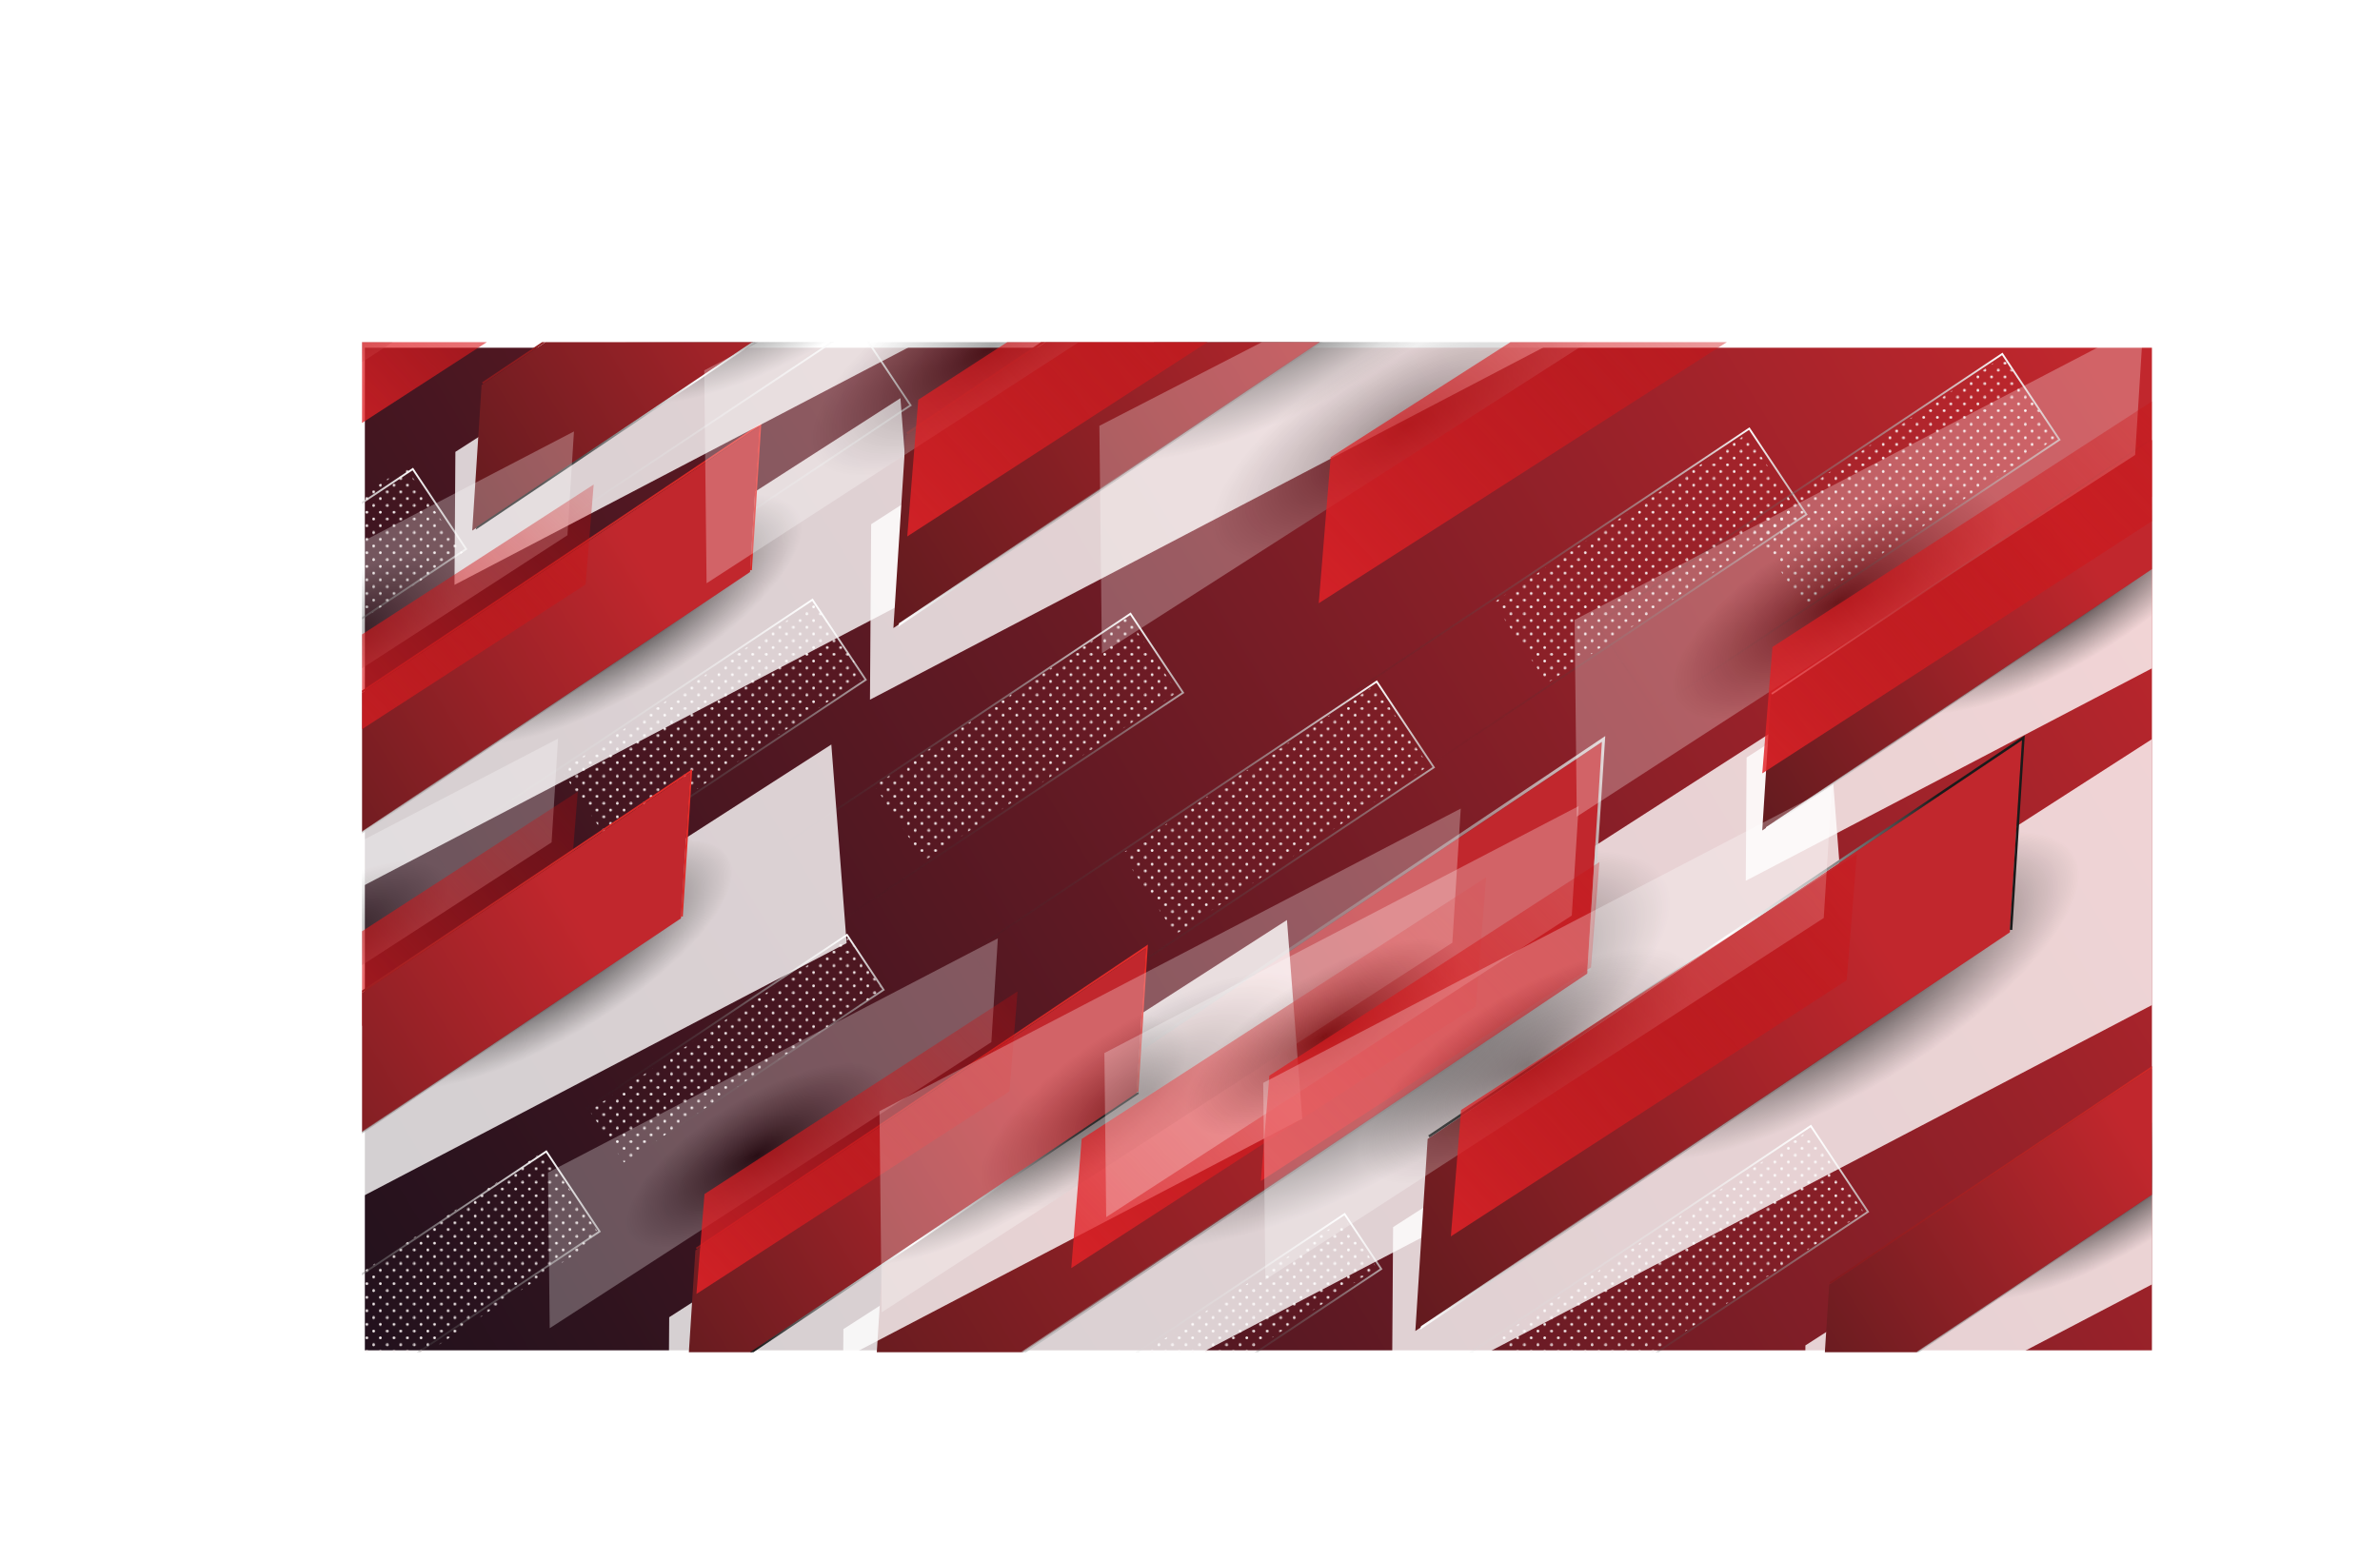 <svg xmlns="http://www.w3.org/2000/svg" xmlns:xlink="http://www.w3.org/1999/xlink" viewBox="0 0 2549.04 1650.53"><defs><style>.cls-1,.cls-10,.cls-11,.cls-12,.cls-13,.cls-14,.cls-15,.cls-17,.cls-6,.cls-7,.cls-8,.cls-9{fill:none;}.cls-2{fill:#f7f0f0;}.cls-3{isolation:isolate;}.cls-4{clip-path:url(#clip-path);}.cls-5{fill:url(#linear-gradient);}.cls-10,.cls-11,.cls-12,.cls-13,.cls-14,.cls-15,.cls-17,.cls-6,.cls-7,.cls-8,.cls-9{stroke-miterlimit:10;stroke-width:2px;}.cls-6{stroke:url(#linear-gradient-2);}.cls-7{stroke:url(#linear-gradient-3);}.cls-8{stroke:url(#linear-gradient-4);}.cls-9{stroke:url(#linear-gradient-5);}.cls-10{stroke:url(#linear-gradient-6);}.cls-11{stroke:url(#linear-gradient-7);}.cls-12{stroke:url(#linear-gradient-8);}.cls-13{stroke:url(#linear-gradient-9);}.cls-14{stroke:url(#linear-gradient-10);}.cls-15{stroke:url(#linear-gradient-11);}.cls-16{fill:url(#_10_dpi_20_2);}.cls-17{stroke:url(#linear-gradient-12);}.cls-18,.cls-22,.cls-26,.cls-30,.cls-34,.cls-38,.cls-42,.cls-46,.cls-50,.cls-52,.cls-54,.cls-56,.cls-58,.cls-60,.cls-62,.cls-64,.cls-66,.cls-68,.cls-70{mix-blend-mode:multiply;}.cls-18{fill:url(#radial-gradient);}.cls-19{fill:url(#linear-gradient-13);}.cls-20{fill:url(#linear-gradient-14);}.cls-21{fill:url(#linear-gradient-15);}.cls-22{fill:url(#radial-gradient-2);}.cls-23{fill:url(#linear-gradient-16);}.cls-24{fill:url(#linear-gradient-17);}.cls-25{fill:url(#radial-gradient-3);}.cls-26{fill:url(#radial-gradient-4);}.cls-27{fill:url(#linear-gradient-18);}.cls-28{fill:url(#linear-gradient-19);}.cls-29{fill:url(#linear-gradient-20);}.cls-30{fill:url(#radial-gradient-5);}.cls-31{fill:url(#linear-gradient-21);}.cls-32{fill:url(#linear-gradient-22);}.cls-33{fill:url(#radial-gradient-6);}.cls-34{fill:url(#radial-gradient-7);}.cls-35{fill:url(#linear-gradient-23);}.cls-36{fill:url(#linear-gradient-24);}.cls-37{fill:url(#linear-gradient-25);}.cls-38{fill:url(#radial-gradient-8);}.cls-39{fill:url(#linear-gradient-26);}.cls-40{fill:url(#radial-gradient-9);}.cls-41{fill:url(#linear-gradient-27);}.cls-42{fill:url(#radial-gradient-10);}.cls-43{fill:url(#linear-gradient-28);}.cls-44{fill:url(#linear-gradient-29);}.cls-45{fill:url(#linear-gradient-30);}.cls-46{fill:url(#radial-gradient-11);}.cls-47{fill:url(#linear-gradient-31);}.cls-48{fill:url(#linear-gradient-32);}.cls-49{fill:url(#linear-gradient-33);}.cls-50,.cls-52,.cls-54,.cls-56,.cls-58,.cls-60,.cls-62,.cls-64,.cls-66,.cls-68{opacity:0.35;}.cls-50{fill:url(#radial-gradient-12);}.cls-51{fill:url(#linear-gradient-34);}.cls-52{fill:url(#radial-gradient-13);}.cls-53{fill:url(#linear-gradient-35);}.cls-54{fill:url(#radial-gradient-14);}.cls-55{fill:url(#linear-gradient-36);}.cls-56{fill:url(#radial-gradient-15);}.cls-57{fill:url(#linear-gradient-37);}.cls-58{fill:url(#radial-gradient-16);}.cls-59{fill:url(#linear-gradient-38);}.cls-60{fill:url(#radial-gradient-17);}.cls-61{fill:url(#linear-gradient-39);}.cls-62{fill:url(#radial-gradient-18);}.cls-63{fill:url(#linear-gradient-40);}.cls-64{fill:url(#radial-gradient-19);}.cls-65{fill:url(#linear-gradient-41);}.cls-66{fill:url(#radial-gradient-20);}.cls-67{fill:url(#linear-gradient-42);}.cls-68{fill:url(#radial-gradient-21);}.cls-69{fill:url(#linear-gradient-43);}.cls-70{fill:url(#radial-gradient-22);}.cls-71{fill:url(#linear-gradient-44);}.cls-72{fill:url(#linear-gradient-45);}.cls-73{fill:url(#linear-gradient-46);}</style><clipPath id="clip-path" transform="translate(385.77 367.53)"><rect class="cls-1" x="2" y="-1" width="1917" height="1082"/></clipPath><linearGradient id="linear-gradient" x1="2239.81" y1="365.87" x2="297.95" y2="1550.67" gradientUnits="userSpaceOnUse"><stop offset="0" stop-color="#c1272d"/><stop offset="0.13" stop-color="#a9242b"/><stop offset="0.55" stop-color="#5d1923"/><stop offset="0.85" stop-color="#2d131e"/><stop offset="1" stop-color="#1b101c"/></linearGradient><linearGradient id="linear-gradient-2" x1="377.65" y1="239.68" x2="242.91" y2="665.85" gradientTransform="translate(303.1 -96.07) rotate(33.67)" gradientUnits="userSpaceOnUse"><stop offset="0" stop-color="#fff"/><stop offset="0.01" stop-color="#fafafa" stop-opacity="0.98"/><stop offset="0.18" stop-color="silver" stop-opacity="0.72"/><stop offset="0.34" stop-color="#8d8d8d" stop-opacity="0.5"/><stop offset="0.49" stop-color="#646464" stop-opacity="0.32"/><stop offset="0.64" stop-color="#444" stop-opacity="0.18"/><stop offset="0.78" stop-color="#2d2d2d" stop-opacity="0.08"/><stop offset="0.9" stop-color="#1f1f1f" stop-opacity="0.02"/><stop offset="1" stop-color="#1a1a1a" stop-opacity="0"/></linearGradient><linearGradient id="linear-gradient-3" x1="-50.35" y1="99.68" x2="-185.09" y2="525.85" gradientTransform="translate(153.66 117.75) rotate(33.67)" xlink:href="#linear-gradient-2"/><linearGradient id="linear-gradient-4" x1="425.65" y1="-54.32" x2="290.91" y2="371.85" gradientTransform="translate(148.15 -172.01) rotate(33.67)" xlink:href="#linear-gradient-2"/><linearGradient id="linear-gradient-5" x1="448.23" y1="609.29" x2="355.45" y2="902.74" gradientTransform="translate(486.61 -95.95) rotate(33.67)" xlink:href="#linear-gradient-2"/><linearGradient id="linear-gradient-6" x1="981.23" y1="908.29" x2="888.45" y2="1201.74" gradientTransform="translate(741.83 -341.31) rotate(33.67)" xlink:href="#linear-gradient-2"/><linearGradient id="linear-gradient-7" x1="719.68" y1="255.11" x2="586.73" y2="675.62" gradientTransform="translate(367.63 -284.1) rotate(33.67)" xlink:href="#linear-gradient-2"/><linearGradient id="linear-gradient-8" x1="974.25" y1="324.87" x2="829.87" y2="781.51" gradientTransform="translate(458.09 -407.34) rotate(33.67)" xlink:href="#linear-gradient-2"/><linearGradient id="linear-gradient-9" x1="1373.25" y1="53.87" x2="1228.87" y2="510.51" gradientTransform="translate(374.78 -674.05) rotate(33.67)" xlink:href="#linear-gradient-2"/><linearGradient id="linear-gradient-10" x1="1439.25" y1="800.87" x2="1294.87" y2="1257.51" gradientTransform="translate(800.04 -585.3) rotate(33.67)" xlink:href="#linear-gradient-2"/><linearGradient id="linear-gradient-11" x1="1644.25" y1="-26.13" x2="1499.87" y2="430.51" gradientTransform="translate(375.89 -837.73) rotate(33.67)" xlink:href="#linear-gradient-2"/><pattern id="_10_dpi_20_2" data-name="10 dpi 20% 2" x="385.77" y="367.53" width="28.8" height="28.8" patternUnits="userSpaceOnUse" viewBox="0 0 28.8 28.8"><rect class="cls-1" width="28.8" height="28.8"/><path class="cls-2" d="M28.8,30.24a1.44,1.44,0,1,0-1.44-1.44A1.44,1.44,0,0,0,28.8,30.24Z"/><path class="cls-2" d="M14.4,30.24A1.44,1.44,0,1,0,13,28.8,1.44,1.44,0,0,0,14.4,30.24Z"/><path class="cls-2" d="M28.8,15.84a1.44,1.44,0,1,0-1.44-1.44A1.44,1.44,0,0,0,28.8,15.84Z"/><path class="cls-2" d="M14.4,15.84A1.44,1.44,0,1,0,13,14.4,1.44,1.44,0,0,0,14.4,15.84Z"/><path class="cls-2" d="M7.2,23A1.44,1.44,0,1,0,5.76,21.6,1.44,1.44,0,0,0,7.2,23Z"/><path class="cls-2" d="M21.6,23a1.44,1.44,0,1,0-1.44-1.44A1.44,1.44,0,0,0,21.6,23Z"/><path class="cls-2" d="M7.2,8.64A1.44,1.44,0,1,0,5.76,7.2,1.44,1.44,0,0,0,7.2,8.64Z"/><path class="cls-2" d="M21.6,8.64A1.44,1.44,0,1,0,20.16,7.2,1.44,1.44,0,0,0,21.6,8.64Z"/><path class="cls-2" d="M0,30.24A1.44,1.44,0,0,0,1.44,28.8,1.45,1.45,0,0,0,0,27.36,1.44,1.44,0,0,0-1.44,28.8,1.43,1.43,0,0,0,0,30.24Z"/><path class="cls-2" d="M0,15.84A1.44,1.44,0,0,0,1.44,14.4,1.45,1.45,0,0,0,0,13,1.44,1.44,0,0,0-1.44,14.4,1.43,1.43,0,0,0,0,15.84Z"/><path class="cls-2" d="M28.8,1.44A1.45,1.45,0,0,0,30.24,0,1.44,1.44,0,0,0,28.8-1.44,1.43,1.43,0,0,0,27.36,0,1.44,1.44,0,0,0,28.8,1.44Z"/><path class="cls-2" d="M14.4,1.44A1.45,1.45,0,0,0,15.84,0,1.44,1.44,0,0,0,14.4-1.44,1.43,1.43,0,0,0,13,0,1.44,1.44,0,0,0,14.4,1.44Z"/><path class="cls-2" d="M0,1.44A1.45,1.45,0,0,0,1.44,0,1.44,1.44,0,0,0,0-1.44,1.43,1.43,0,0,0-1.44,0,1.44,1.44,0,0,0,0,1.44Z"/></pattern><linearGradient id="linear-gradient-12" x1="92.65" y1="830.68" x2="-42.09" y2="1256.85" gradientTransform="translate(582.97 161.12) rotate(33.67)" xlink:href="#linear-gradient-2"/><radialGradient id="radial-gradient" cx="1085.77" cy="758.29" r="425.35" gradientTransform="matrix(0.86, -0.51, 0.18, 0.3, 401.43, 1451.23)" gradientUnits="userSpaceOnUse"><stop offset="0"/><stop offset="0.85" stop-color="#fff" stop-opacity="0.8"/></radialGradient><linearGradient id="linear-gradient-13" x1="386.33" y1="1083.87" x2="1130.3" y2="689.43" gradientTransform="translate(355.46 437.05) rotate(-3.85)" gradientUnits="userSpaceOnUse"><stop offset="0.01" stop-color="#5b1a1e"/><stop offset="1" stop-color="#c1272d"/></linearGradient><linearGradient id="linear-gradient-14" x1="1822.74" y1="773.39" x2="836.13" y2="1566.1" gradientTransform="matrix(1, 0, 0, 1, 0, 0)" xlink:href="#linear-gradient-2"/><linearGradient id="linear-gradient-15" x1="552.46" y1="930.62" x2="1318.27" y2="930.62" gradientTransform="matrix(1, 0, 0, 1, 0, 0)" xlink:href="#linear-gradient-2"/><radialGradient id="radial-gradient-2" cx="688" cy="856.32" r="267.25" gradientTransform="matrix(0.86, -0.51, 0.18, 0.3, 327.53, 1315.72)" xlink:href="#radial-gradient"/><linearGradient id="linear-gradient-16" x1="235.98" y1="1035.39" x2="703.43" y2="787.56" xlink:href="#linear-gradient-13"/><linearGradient id="linear-gradient-17" x1="744.43" y1="1356.18" x2="1391.72" y2="998.32" gradientUnits="userSpaceOnUse"><stop offset="0" stop-color="#811a1e"/><stop offset="1" stop-color="#ff312d"/></linearGradient><radialGradient id="radial-gradient-3" cx="593.5" cy="964.59" r="205.17" gradientUnits="userSpaceOnUse"><stop offset="0" stop-color="#fff"/><stop offset="1" stop-color="#1a1a1a"/></radialGradient><radialGradient id="radial-gradient-4" cx="274" cy="297.32" r="267.25" gradientTransform="matrix(0.86, -0.51, 0.18, 0.3, 370.5, 714.73)" xlink:href="#radial-gradient"/><linearGradient id="linear-gradient-18" x1="-139.55" y1="449.85" x2="327.9" y2="202.02" xlink:href="#linear-gradient-13"/><linearGradient id="linear-gradient-19" x1="330.43" y1="797.18" x2="977.72" y2="439.32" xlink:href="#linear-gradient-17"/><linearGradient id="linear-gradient-20" x1="-61.09" y1="405.59" x2="420.08" y2="405.59" gradientTransform="matrix(1, 0, 0, 1, 0, 0)" xlink:href="#linear-gradient-2"/><radialGradient id="radial-gradient-5" cx="459" cy="-70.68" r="267.25" gradientTransform="matrix(0.86, -0.51, 0.18, 0.3, 463.35, 553.42)" xlink:href="#radial-gradient"/><linearGradient id="linear-gradient-21" x1="69.74" y1="95.1" x2="537.19" y2="-152.73" xlink:href="#linear-gradient-13"/><linearGradient id="linear-gradient-22" x1="515.43" y1="429.18" x2="1162.72" y2="71.32" xlink:href="#linear-gradient-17"/><radialGradient id="radial-gradient-6" cx="364.5" cy="37.59" r="205.17" xlink:href="#radial-gradient-3"/><radialGradient id="radial-gradient-7" cx="1018.41" cy="-53.05" r="352.66" gradientTransform="matrix(0.86, -0.51, 0.18, 0.3, 539.09, 852.19)" xlink:href="#radial-gradient"/><linearGradient id="linear-gradient-23" x1="489.96" y1="214.86" x2="1106.81" y2="-112.17" xlink:href="#linear-gradient-13"/><linearGradient id="linear-gradient-24" x1="969.59" y1="489.11" x2="1823.74" y2="16.88" xlink:href="#linear-gradient-17"/><linearGradient id="linear-gradient-25" x1="576.23" y1="89.84" x2="1211.18" y2="89.84" gradientTransform="matrix(1, 0, 0, 1, 0, 0)" xlink:href="#linear-gradient-2"/><radialGradient id="radial-gradient-8" cx="1577.41" cy="699.95" r="352.66" gradientTransform="matrix(0.86, -0.51, 0.18, 0.3, 481.38, 1662.42)" xlink:href="#radial-gradient"/><linearGradient id="linear-gradient-26" x1="997.14" y1="1003.7" x2="1613.98" y2="676.67" xlink:href="#linear-gradient-13"/><radialGradient id="radial-gradient-9" cx="1849.11" cy="1003.14" r="272.43" xlink:href="#radial-gradient-3"/><linearGradient id="linear-gradient-27" x1="1135.23" y1="842.84" x2="1770.18" y2="842.84" gradientTransform="matrix(1, 0, 0, 1, 0, 0)" xlink:href="#linear-gradient-2"/><radialGradient id="radial-gradient-10" cx="1871.93" cy="903.77" r="242.56" gradientTransform="matrix(0.86, -0.51, 0.18, 0.3, 485.97, 1955.07)" xlink:href="#radial-gradient"/><linearGradient id="linear-gradient-28" x1="1453.57" y1="1143.56" x2="1877.84" y2="918.63" xlink:href="#linear-gradient-13"/><linearGradient id="linear-gradient-29" x1="1958.78" y1="1391.41" x2="2546.27" y2="1066.61" xlink:href="#linear-gradient-17"/><linearGradient id="linear-gradient-30" x1="1567.79" y1="1002.05" x2="2004.51" y2="1002.05" gradientTransform="matrix(1, 0, 0, 1, 0, 0)" xlink:href="#linear-gradient-2"/><radialGradient id="radial-gradient-11" cx="1815.86" cy="270.39" r="247.74" gradientTransform="matrix(0.86, -0.51, 0.18, 0.3, 592.94, 1485.64)" xlink:href="#radial-gradient"/><linearGradient id="linear-gradient-31" x1="1431.88" y1="511.76" x2="1865.2" y2="282.02" xlink:href="#linear-gradient-13"/><linearGradient id="linear-gradient-32" x1="1897.08" y1="592.72" x2="2345.91" y2="592.72" gradientTransform="matrix(1, 0, 0, 1, 0, 0)" xlink:href="#linear-gradient-2"/><linearGradient id="linear-gradient-33" x1="1505.24" y1="370.76" x2="1951.27" y2="370.76" gradientTransform="matrix(1, 0, 0, 1, 0, 0)" xlink:href="#linear-gradient-2"/><radialGradient id="radial-gradient-12" cx="2815.77" cy="1250.3" r="251.3" gradientTransform="matrix(-0.89, 0.53, -0.16, -0.36, 3766.59, -669.3)" xlink:href="#radial-gradient"/><linearGradient id="linear-gradient-34" x1="3058.39" y1="971.05" x2="2216.48" y2="1794.2" gradientTransform="translate(3818.67 1781.11) rotate(-179.06)" gradientUnits="userSpaceOnUse"><stop offset="0" stop-color="#eb292f"/><stop offset="0.09" stop-color="#e9272d" stop-opacity="0.95"/><stop offset="0.26" stop-color="#e22126" stop-opacity="0.81"/><stop offset="0.49" stop-color="#d8181c" stop-opacity="0.58"/><stop offset="0.76" stop-color="#cb0c0e" stop-opacity="0.28"/><stop offset="0.99" stop-color="#be0101" stop-opacity="0"/></linearGradient><radialGradient id="radial-gradient-13" cx="3015.3" cy="481.23" r="183.73" gradientTransform="matrix(-0.89, 0.53, -0.16, -0.36, 3571.31, -187.14)" xlink:href="#radial-gradient"/><linearGradient id="linear-gradient-35" x1="3219.24" y1="206.72" x2="2603.69" y2="808.55" xlink:href="#linear-gradient-34"/><radialGradient id="radial-gradient-14" cx="2600.11" cy="561.73" r="237.41" gradientTransform="matrix(-0.89, 0.53, -0.16, -0.36, 3634.29, -5.13)" xlink:href="#radial-gradient"/><linearGradient id="linear-gradient-36" x1="2859.33" y1="200.68" x2="2063.93" y2="978.35" xlink:href="#linear-gradient-34"/><radialGradient id="radial-gradient-15" cx="2415.64" cy="624.25" r="193.7" gradientTransform="matrix(-0.89, 0.53, -0.16, -0.36, 3668.31, 54.86)" xlink:href="#radial-gradient"/><linearGradient id="linear-gradient-37" x1="2624.39" y1="330.1" x2="1975.46" y2="964.56" xlink:href="#linear-gradient-34"/><radialGradient id="radial-gradient-16" cx="2197.64" cy="608.36" r="232.3" gradientTransform="matrix(-0.89, 0.53, -0.16, -0.36, 3688.24, 195.79)" xlink:href="#radial-gradient"/><linearGradient id="linear-gradient-38" x1="2449.46" y1="245.15" x2="1671.19" y2="1006.06" xlink:href="#linear-gradient-34"/><radialGradient id="radial-gradient-17" cx="1892.76" cy="1060.34" r="232.3" gradientTransform="matrix(-0.89, 0.53, -0.16, -0.36, 3823.24, 23.05)" xlink:href="#radial-gradient"/><linearGradient id="linear-gradient-39" x1="2124.09" y1="746.53" x2="1345.83" y2="1507.44" xlink:href="#linear-gradient-34"/><radialGradient id="radial-gradient-18" cx="2411.17" cy="1188.93" r="232.3" gradientTransform="matrix(-1.04, 0.62, -0.19, -0.41, 4239.42, -551.08)" xlink:href="#radial-gradient"/><linearGradient id="linear-gradient-40" x1="2629.55" y1="891.15" x2="1724.59" y2="1775.93" xlink:href="#linear-gradient-34"/><radialGradient id="radial-gradient-19" cx="3497.67" cy="645.61" r="183.73" gradientTransform="matrix(-0.89, 0.53, -0.16, -0.36, 3556.42, -599.73)" xlink:href="#radial-gradient"/><linearGradient id="linear-gradient-41" x1="3693.67" y1="413" x2="3078.12" y2="1014.83" xlink:href="#linear-gradient-34"/><radialGradient id="radial-gradient-20" cx="3499.33" cy="935.24" r="183.73" gradientTransform="matrix(-0.89, 0.53, -0.16, -0.36, 3621.68, -826.6)" xlink:href="#radial-gradient"/><linearGradient id="linear-gradient-42" x1="3682.05" y1="742.23" x2="3066.5" y2="1344.06" xlink:href="#linear-gradient-34"/><radialGradient id="radial-gradient-21" cx="3465.99" cy="1256.55" r="183.73" gradientTransform="matrix(-0.89, 0.53, -0.16, -0.36, 3697.87, -1057.53)" xlink:href="#radial-gradient"/><linearGradient id="linear-gradient-43" x1="3633.99" y1="1106.07" x2="3018.44" y2="1707.9" xlink:href="#linear-gradient-34"/><radialGradient id="radial-gradient-22" cx="200" cy="668.32" r="267.25" gradientTransform="matrix(0.86, -0.51, 0.18, 0.3, 292.77, 934.98)" xlink:href="#radial-gradient"/><linearGradient id="linear-gradient-44" x1="-238.3" y1="815.04" x2="229.15" y2="567.21" xlink:href="#linear-gradient-13"/><linearGradient id="linear-gradient-45" x1="256.43" y1="1168.18" x2="903.72" y2="810.32" xlink:href="#linear-gradient-17"/><linearGradient id="linear-gradient-46" x1="-135.09" y1="776.59" x2="346.08" y2="776.59" gradientTransform="matrix(1, 0, 0, 1, 0, 0)" xlink:href="#linear-gradient-2"/></defs><g class="cls-3"><g id="Layer_2" data-name="Layer 2"><g class="cls-4"><rect class="cls-5" x="390.77" y="372.53" width="1916" height="1074"/><rect class="cls-6" x="66.78" y="401.26" width="487" height="103" transform="translate(186.79 615.54) rotate(-33.67)"/><rect class="cls-7" x="-361.22" y="261.26" width="487" height="103" transform="translate(192.6 354.73) rotate(-33.67)"/><rect class="cls-8" x="114.78" y="107.26" width="487" height="103" transform="translate(357.86 592.82) rotate(-33.67)"/><rect class="cls-9" x="234.66" y="720.66" width="334.37" height="70.72" transform="translate(34.01 717.19) rotate(-33.67)"/><rect class="cls-10" x="767.66" y="1019.66" width="334.37" height="70.72" transform="translate(-42.34 1062.89) rotate(-33.67)"/><rect class="cls-11" x="412.96" y="414.55" width="480.49" height="101.62" transform="translate(237.35 807.79) rotate(-33.67)"/><rect class="cls-12" x="641.04" y="497.98" width="522.04" height="110.41" transform="translate(230.4 960.51) rotate(-33.67)"/><rect class="cls-13" x="1040.04" y="226.98" width="522.04" height="110.41" transform="translate(447.62 1136.27) rotate(-33.67)"/><rect class="cls-14" x="1106.04" y="973.98" width="522.04" height="110.41" transform="translate(44.5 1298.21) rotate(-33.67)"/><rect class="cls-15" x="1311.04" y="146.98" width="522.04" height="110.41" transform="translate(537.45 1273.11) rotate(-33.67)"/><polygon class="cls-16" points="434.44 500.05 0 789.5 61.22 881.38 495.66 591.93 434.44 500.05"/><polygon class="cls-16" points="582.44 1233.05 148 1522.5 209.22 1614.38 643.66 1324.93 582.44 1233.05"/><polygon class="cls-16" points="908.44 1005.05 631.24 1189.74 668.2 1245.22 945.41 1060.53 908.44 1005.05"/><polygon class="cls-16" points="872.44 645.05 601.49 825.57 655.1 906.03 926.05 725.5 872.44 645.05"/><polygon class="cls-16" points="1207.44 661.05 936.49 841.57 990.1 922.03 1261.05 741.5 1207.44 661.05"/><polygon class="cls-16" points="1472.44 734.05 1201.49 914.57 1259.05 1000.95 1529.99 820.43 1472.44 734.05"/><polygon class="cls-16" points="1870.44 465.05 1599.49 645.57 1657.05 731.95 1927.99 551.43 1870.44 465.05"/><polygon class="cls-16" points="2145.44 382.05 1874.49 562.57 1932.05 648.95 2202.99 468.43 2145.44 382.05"/><polygon class="cls-16" points="1439.7 1305.93 1168.75 1486.45 1203.52 1538.64 1474.47 1358.11 1439.7 1305.93"/><polygon class="cls-16" points="1937.7 1210.93 1607.2 1431.13 1665.65 1518.86 1996.15 1298.66 1937.7 1210.93"/><rect class="cls-17" x="-218.22" y="992.26" width="487" height="103" transform="translate(-188.72 556.68) rotate(-33.67)"/><polygon id="panal20" class="cls-18" points="903.3 1423.78 1956.34 746.53 1982.43 1085.15 901.77 1650.53 903.3 1423.78"/><polygon id="panal19" class="cls-19" points="947.95 1309.83 932.04 1557.98 1699.97 1042.92 1715.88 794.77 947.95 1309.83"/><g id="panal"><polygon class="cls-20" points="950.43 1307.97 948.66 1305.33 1719.27 788.47 1703.15 1039.84 1699.97 1039.63 1715.68 794.71 950.43 1307.97"/></g><g id="panal-2" data-name="panal"><path class="cls-21" d="M552.46,1188.76l765.81-513.64-1.77-2.64-763,511.76C553.16,1185.75,552.82,1187.25,552.46,1188.76Z" transform="translate(385.77 367.53)"/></g><g id="panal18"><polygon class="cls-22" points="716.73 1411.06 1378.37 985.53 1394.77 1198.29 715.77 1553.53 716.73 1411.06"/><polygon class="cls-23" points="744.79 1339.46 734.79 1495.38 1217.3 1171.76 1227.29 1015.84 744.79 1339.46"/><polygon class="cls-24" points="746.34 1338.29 745.23 1336.63 1229.42 1011.88 1219.29 1169.82 1217.3 1169.69 1227.16 1015.8 746.34 1338.29"/><path class="cls-25" d="M352.91,1126.79,834.08,804.06,833,802.4,353.56,1123.94C353.35,1124.89,353.14,1125.84,352.91,1126.79Z" transform="translate(385.77 367.53)"/></g><g id="panal17"><polygon class="cls-26" points="302.73 852.06 964.37 426.53 980.77 639.29 301.77 994.53 302.73 852.06"/><polygon class="cls-27" points="330.79 780.46 320.79 936.38 803.29 612.76 813.29 456.84 330.79 780.46"/><polygon class="cls-28" points="332.34 779.29 331.23 777.63 815.42 452.88 805.29 610.82 803.3 610.69 813.16 456.8 332.34 779.29"/><path class="cls-29" d="M-61.09,567.79,420.08,245.06,419,243.4-60.44,564.94C-60.65,565.89-60.86,566.84-61.09,567.79Z" transform="translate(385.77 367.53)"/></g><g id="panal16"><polygon class="cls-30" points="487.73 484.06 1149.37 58.53 1165.77 271.29 486.77 626.53 487.73 484.06"/><polygon class="cls-31" points="515.79 412.46 505.79 568.38 988.29 244.76 998.29 88.84 515.79 412.46"/><polygon class="cls-32" points="517.34 411.29 516.23 409.63 1000.42 84.88 990.29 242.82 988.3 242.69 998.16 88.8 517.34 411.29"/><path class="cls-33" d="M123.91,199.79,605.08-122.94,604-124.6,124.56,196.94C124.35,197.89,124.14,198.84,123.91,199.79Z" transform="translate(385.77 367.53)"/></g><g id="panal15"><polygon class="cls-34" points="933.04 561.53 1806.13 0 1827.77 280.76 931.77 749.53 933.04 561.53"/><polygon class="cls-35" points="970.06 467.05 956.87 672.8 1593.58 245.75 1606.77 40 970.06 467.05"/><polygon class="cls-36" points="972.12 465.5 970.65 463.31 1609.58 34.77 1596.21 243.19 1593.58 243.02 1606.6 39.95 972.12 465.5"/><path class="cls-37" d="M576.23,303.87l635-425.87-1.47-2.19L577.09,300.11C576.81,301.36,576.53,302.62,576.23,303.87Z" transform="translate(385.77 367.53)"/></g><g id="panal14"><polygon class="cls-38" points="1492.04 1314.53 2365.13 753 2386.77 1033.76 1490.77 1502.53 1492.04 1314.53"/><polygon class="cls-39" points="1529.06 1220.05 1515.87 1425.8 2152.58 998.75 2165.77 793 1529.06 1220.05"/><polygon class="cls-40" points="1531.12 1218.5 1529.65 1216.31 2168.58 787.77 2155.21 996.19 2152.58 996.02 2165.6 792.95 1531.12 1218.5"/><path class="cls-41" d="M1135.23,1056.87l635-425.87-1.47-2.19-632.62,424.3C1135.81,1054.36,1135.53,1055.62,1135.23,1056.87Z" transform="translate(385.77 367.53)"/></g><g id="panal13"><polygon class="cls-42" points="1933.64 1441.22 2534.16 1055 2549.04 1248.11 1932.77 1570.53 1933.64 1441.22"/><polygon class="cls-43" points="1959.11 1376.24 1950.03 1517.75 2387.96 1224.03 2397.04 1082.51 1959.11 1376.24"/><polygon class="cls-44" points="1960.52 1375.17 1959.51 1373.67 2398.97 1078.92 2389.78 1222.27 2387.96 1222.15 2396.92 1082.48 1960.52 1375.17"/><path class="cls-45" d="M1567.79,1149.26l436.72-292.91-1-1.51-435.12,291.84C1568.19,1147.54,1568,1148.4,1567.79,1149.26Z" transform="translate(385.77 367.53)"/></g><g id="panal12"><polygon class="cls-46" points="1870.66 811.46 2483.99 417 2499.19 614.23 1869.77 943.53 1870.66 811.46"/><polygon class="cls-47" points="1896.67 745.09 1887.4 889.63 2334.67 589.63 2343.94 445.1 1896.67 745.09"/><polygon class="cls-48" points="1898.11 744.01 1897.08 742.47 2345.91 441.43 2336.53 587.84 2334.68 587.72 2343.82 445.06 1898.11 744.01"/><path class="cls-49" d="M1505.24,521.11l446-299.16-1-1.54-444.4,298.07C1505.64,519.35,1505.45,520.23,1505.24,521.11Z" transform="translate(385.77 367.53)"/></g><g id="panal11"><polygon class="cls-50" points="1403.69 205.67 756.77 624.81 754.27 396.74 1413.23 53.59 1403.69 205.67"/><polygon class="cls-51" points="1430.3 277.8 1442.1 131.36 983.48 428.21 971.69 574.64 1430.3 277.8"/></g><g id="panal10"><polygon class="cls-52" points="1061.76 1116.36 588.77 1422.81 586.94 1256.06 1068.73 1005.17 1061.76 1116.36"/><polygon class="cls-53" points="1081.21 1169.1 1089.84 1062.03 754.53 1279.07 745.9 1386.13 1081.21 1169.1"/></g><g id="panal9"><polygon class="cls-54" points="1555.49 1009.83 944.3 1405.81 941.94 1190.34 1564.5 866.15 1555.49 1009.83"/><polygon class="cls-55" points="1580.63 1077.97 1591.77 939.62 1158.49 1220.07 1147.35 1358.42 1580.63 1077.97"/></g><polygon id="panal-3" data-name="panal" class="cls-56" points="1683.41 980.75 1184.77 1303.81 1182.84 1128.02 1690.76 863.53 1683.41 980.75"/><polygon id="panal8" class="cls-57" points="1703.92 1036.34 1713.01 923.47 1359.52 1152.27 1350.42 1265.14 1703.92 1036.34"/><g id="panal7"><polygon class="cls-58" points="1953.27 983.36 1355.25 1370.81 1352.94 1159.98 1962.09 842.78 1953.27 983.36"/><polygon class="cls-59" points="1977.87 1050.03 1988.77 914.66 1564.83 1189.07 1553.92 1324.44 1977.87 1050.03"/></g><g id="panal6"><polygon class="cls-60" points="2286.79 487.36 1688.77 874.81 1686.46 663.99 2295.6 346.78 2286.79 487.36"/><polygon class="cls-61" points="2311.38 554.03 2322.29 418.67 1898.34 693.07 1887.44 828.44 2311.38 554.03"/></g><g id="panal5"><polygon class="cls-62" points="1879.27 252 1180.16 699.81 1177.46 456.14 1889.58 89.53 1879.27 252"/><polygon class="cls-63" points="1908.02 329.06 1920.77 172.61 1425.16 489.76 1412.41 646.21 1908.02 329.06"/></g><g id="panal4"><polygon class="cls-64" points="590.76 902.36 117.77 1208.81 115.94 1042.06 597.73 791.17 590.76 902.36"/><polygon class="cls-65" points="610.21 955.1 618.84 848.03 283.53 1065.07 274.9 1172.13 610.21 955.1"/></g><g id="panal3"><polygon class="cls-66" points="607.76 573.36 134.77 879.81 132.94 713.06 614.73 462.17 607.76 573.36"/><polygon class="cls-67" points="627.21 626.1 635.84 519.03 300.53 736.07 291.9 843.13 627.21 626.1"/></g><g id="panal2"><polygon class="cls-68" points="661.76 210.36 188.77 516.81 186.94 350.06 668.73 99.17 661.76 210.36"/><polygon class="cls-69" points="681.21 263.1 689.84 156.03 354.53 373.07 345.9 480.13 681.21 263.1"/></g><g id="panal1"><polygon class="cls-70" points="228.73 1223.06 890.37 797.53 906.77 1010.29 227.77 1365.53 228.73 1223.06"/><polygon class="cls-71" points="256.79 1151.46 246.79 1307.38 729.29 983.76 739.29 827.84 256.79 1151.46"/><polygon class="cls-72" points="258.34 1150.29 257.23 1148.63 741.42 823.88 731.29 981.82 729.3 981.69 739.16 827.8 258.34 1150.29"/><path class="cls-73" d="M-135.09,938.79,346.08,616.06,345,614.4-134.44,935.94C-134.65,936.89-134.86,937.84-135.09,938.79Z" transform="translate(385.77 367.53)"/></g><rect class="cls-1" x="388.77" y="372.53" width="1916" height="1074"/></g></g></g></svg>